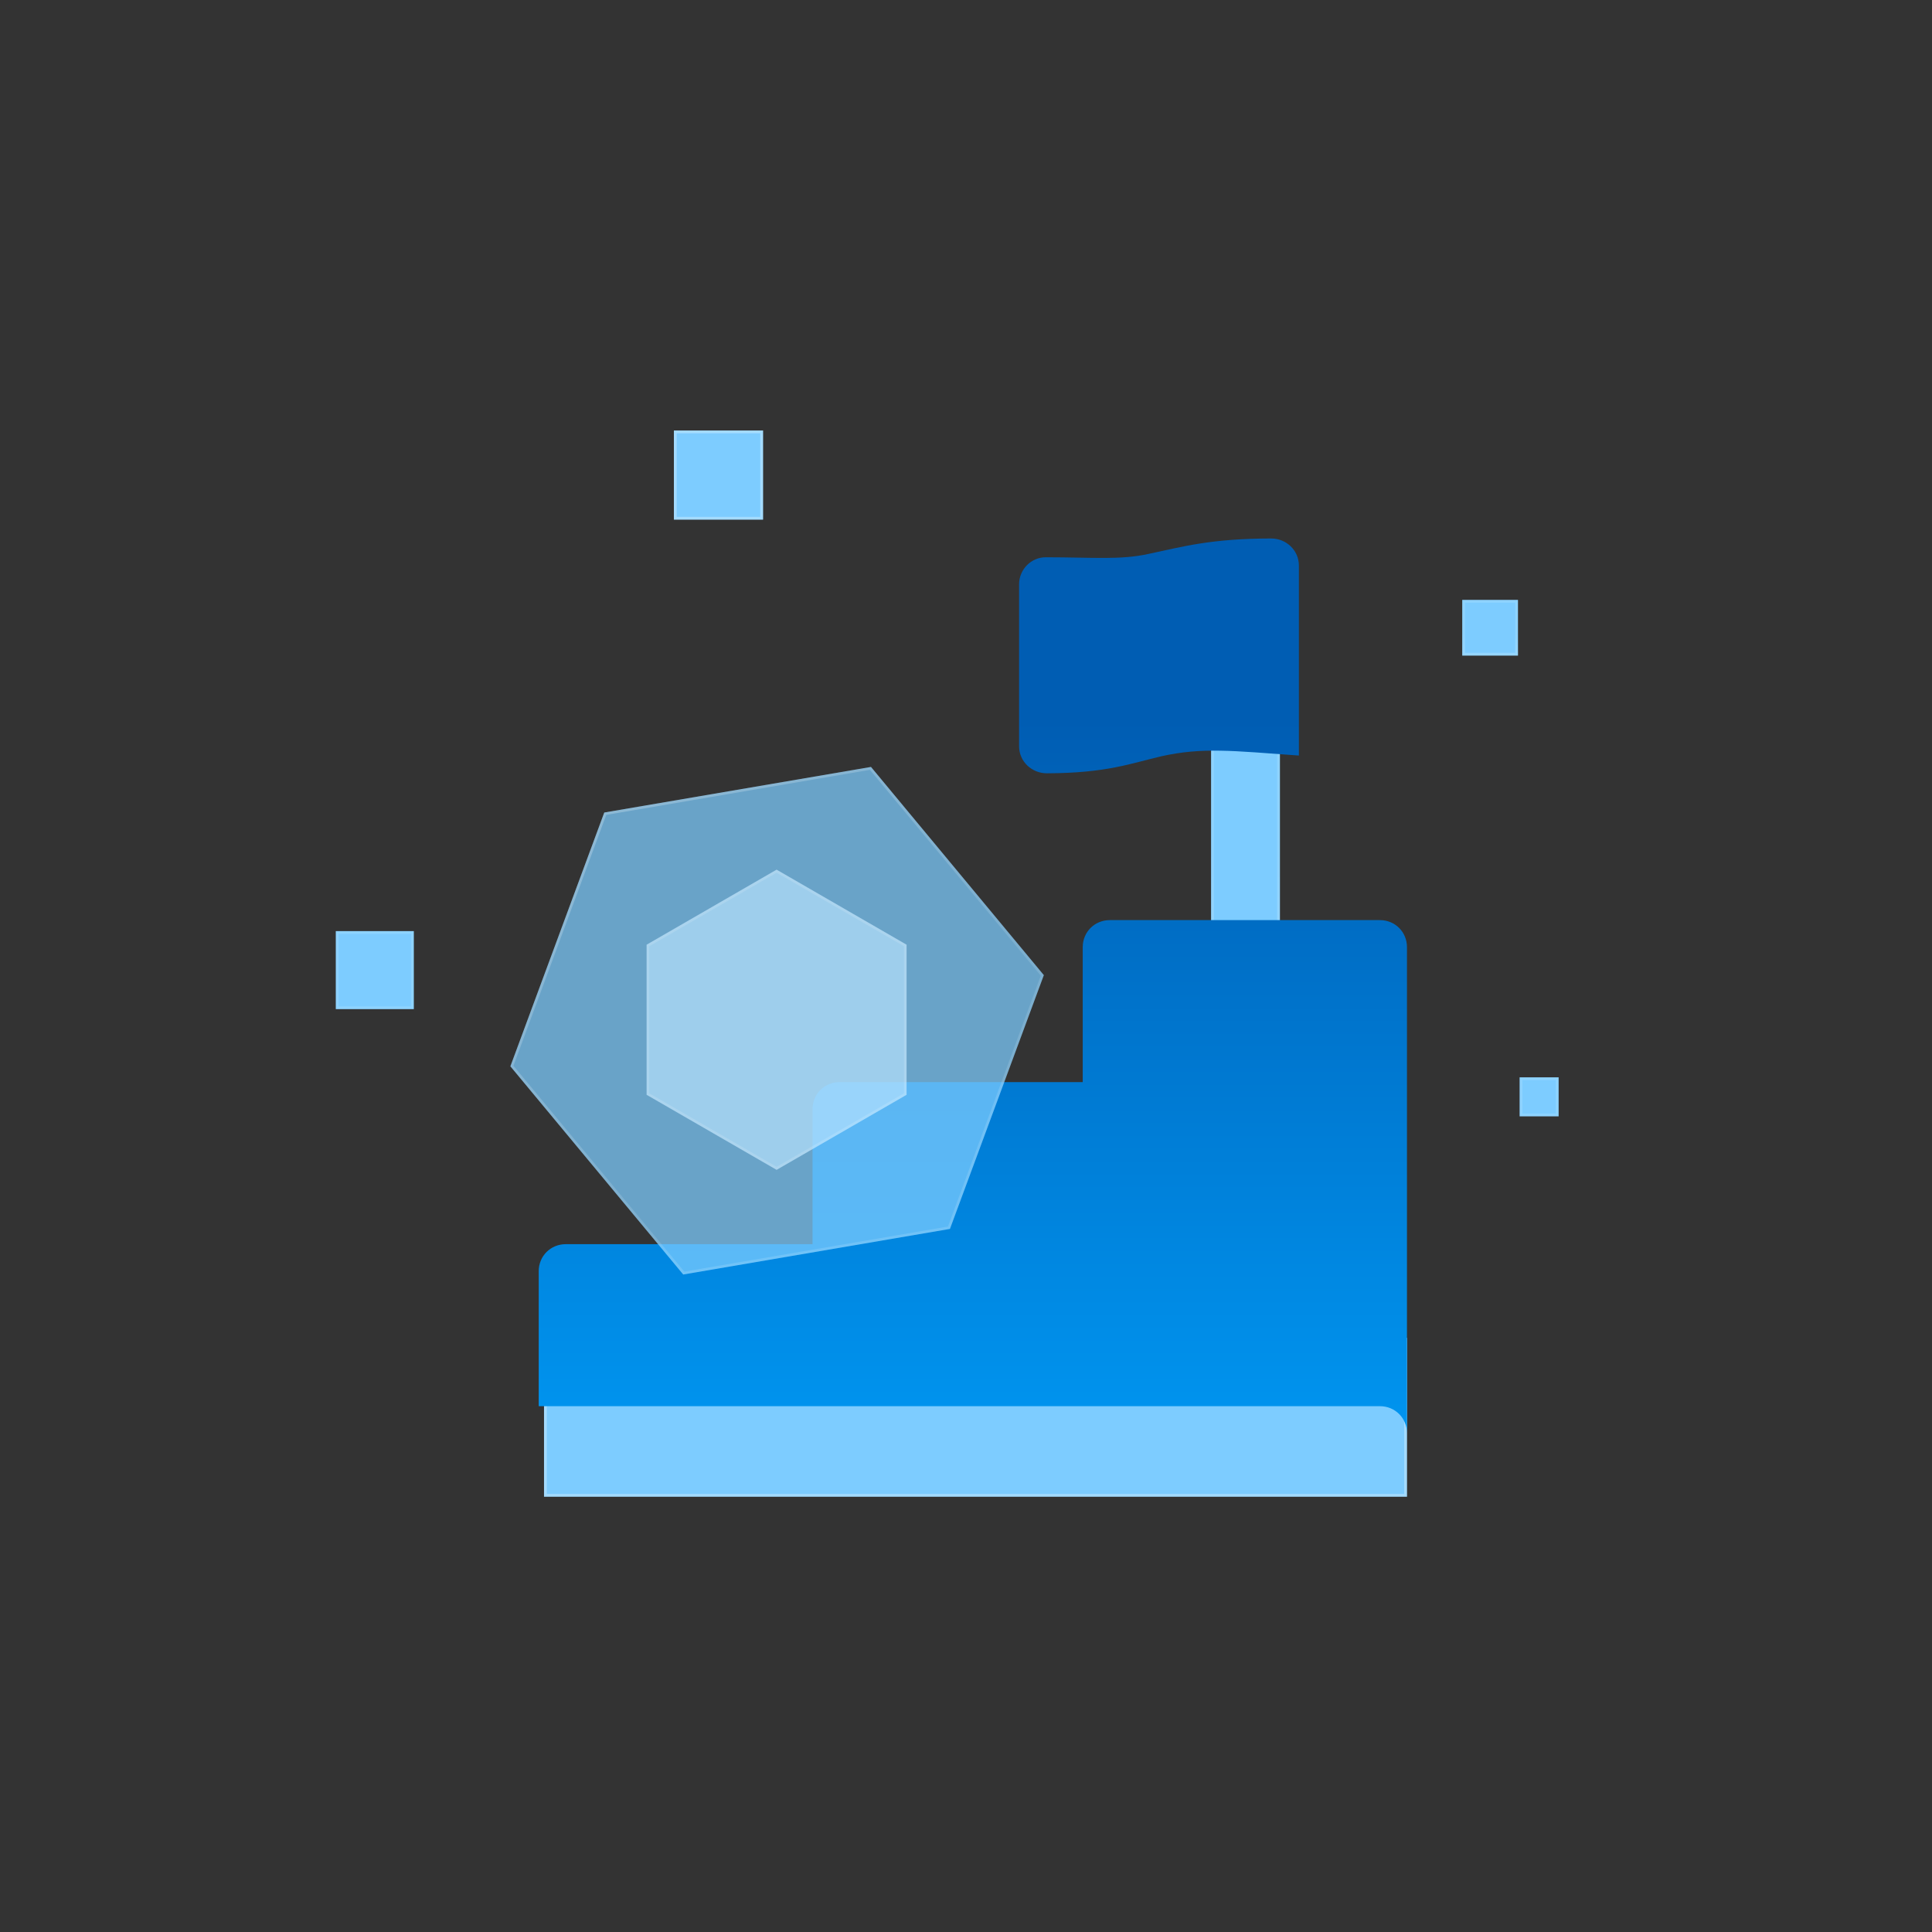 <svg xmlns="http://www.w3.org/2000/svg" xmlns:xlink="http://www.w3.org/1999/xlink" viewBox="0 0 500 500" width="500" height="500" preserveAspectRatio="xMidYMid meet" style="width: 100%; height: 100%; transform: translate3d(0px, 0px, 0px); content-visibility: visible;"><rect x="0" y="0" width="500" height="500" fill="#333333" stroke="none"/><defs><clipPath id="__lottie_element_2"><rect width="500" height="500" x="0" y="0"></rect></clipPath><linearGradient id="__lottie_element_6" spreadMethod="pad" gradientUnits="userSpaceOnUse" x1="47.447" y1="-95.504" x2="47.447" y2="-118.574"><stop offset="0%" stop-color="rgb(255,255,255)" stop-opacity="0.3"></stop><stop offset="50%" stop-color="rgb(255,255,255)" stop-opacity="0.215"></stop><stop offset="100%" stop-color="rgb(255,255,255)" stop-opacity="0.13"></stop></linearGradient><linearGradient id="__lottie_element_7" spreadMethod="pad" gradientUnits="userSpaceOnUse" x1="47.476" y1="15.843" x2="47.476" y2="1.425"><stop offset="0%" stop-color="rgb(255,255,255)" stop-opacity="0.3"></stop><stop offset="50%" stop-color="rgb(255,255,255)" stop-opacity="0.215"></stop><stop offset="100%" stop-color="rgb(255,255,255)" stop-opacity="0.13"></stop></linearGradient><linearGradient id="__lottie_element_8" spreadMethod="pad" gradientUnits="userSpaceOnUse" x1="47.104" y1="287.654" x2="47.104" y2="277.561"><stop offset="0%" stop-color="rgb(255,255,255)" stop-opacity="0.3"></stop><stop offset="50%" stop-color="rgb(255,255,255)" stop-opacity="0.215"></stop><stop offset="100%" stop-color="rgb(255,255,255)" stop-opacity="0.13"></stop></linearGradient><linearGradient id="__lottie_element_9" spreadMethod="pad" gradientUnits="userSpaceOnUse" x1="46.7" y1="166.26" x2="46.7" y2="146.074"><stop offset="0%" stop-color="rgb(255,255,255)" stop-opacity="0.3"></stop><stop offset="50%" stop-color="rgb(255,255,255)" stop-opacity="0.215"></stop><stop offset="100%" stop-color="rgb(255,255,255)" stop-opacity="0.13"></stop></linearGradient><linearGradient id="__lottie_element_13" spreadMethod="pad" gradientUnits="userSpaceOnUse" x1="46.92" y1="156.038" x2="46.92" y2="73.83"><stop offset="0%" stop-color="rgb(255,255,255)" stop-opacity="0.3"></stop><stop offset="50%" stop-color="rgb(255,255,255)" stop-opacity="0.215"></stop><stop offset="100%" stop-color="rgb(255,255,255)" stop-opacity="0.13"></stop></linearGradient><linearGradient id="__lottie_element_17" spreadMethod="pad" gradientUnits="userSpaceOnUse" x1="46.921" y1="125.037" x2="46.921" y2="-20.197"><stop offset="0%" stop-color="rgb(255,255,255)" stop-opacity="0.3"></stop><stop offset="50%" stop-color="rgb(255,255,255)" stop-opacity="0.215"></stop><stop offset="100%" stop-color="rgb(255,255,255)" stop-opacity="0.13"></stop></linearGradient><linearGradient id="__lottie_element_21" spreadMethod="pad" gradientUnits="userSpaceOnUse" x1="47.228" y1="162.903" x2="47.228" y2="-68.65"><stop offset="0%" stop-color="rgb(0,163,255)"></stop><stop offset="50%" stop-color="rgb(0,128,217)"></stop><stop offset="100%" stop-color="rgb(0,93,179)"></stop></linearGradient><linearGradient id="__lottie_element_25" spreadMethod="pad" gradientUnits="userSpaceOnUse" x1="-206.797" y1="-558.459" x2="-430.129" y2="-558.459"><stop offset="0%" stop-color="rgb(255,255,255)" stop-opacity="0.3"></stop><stop offset="50%" stop-color="rgb(255,255,255)" stop-opacity="0.215"></stop><stop offset="100%" stop-color="rgb(255,255,255)" stop-opacity="0.13"></stop></linearGradient><linearGradient id="__lottie_element_29" spreadMethod="pad" gradientUnits="userSpaceOnUse" x1="46.665" y1="73.879" x2="46.665" y2="-1.479"><stop offset="0%" stop-color="rgb(255,255,255)" stop-opacity="0.3"></stop><stop offset="50%" stop-color="rgb(255,255,255)" stop-opacity="0.215"></stop><stop offset="100%" stop-color="rgb(255,255,255)" stop-opacity="0.13"></stop></linearGradient></defs><g clip-path="url(#__lottie_element_2)"><g transform="matrix(1,0,0,1,0,0)" opacity="1" style="display: block;"><g opacity="1" transform="matrix(1,0,0,1,322.335,220.879)"><path fill="rgb(125,204,255)" fill-opacity="1" d=" M-8.906,-37.679 C-8.906,-37.679 8.906,-37.679 8.906,-37.679 C8.906,-37.679 8.906,37.679 8.906,37.679 C8.906,37.679 -8.906,37.679 -8.906,37.679 C-8.906,37.679 -8.906,-37.679 -8.906,-37.679z"></path></g><g opacity="1" transform="matrix(1,0,0,1,322.335,220.879)"><path stroke="url(#__lottie_element_29)" stroke-linecap="butt" stroke-linejoin="miter" fill-opacity="0" stroke-miterlimit="4" stroke-opacity="1" stroke-width="0.721" d=" M-8.545,-37.318 C-8.545,-37.318 8.545,-37.318 8.545,-37.318 C8.545,-37.318 8.545,37.318 8.545,37.318 C8.545,37.318 -8.545,37.318 -8.545,37.318 C-8.545,37.318 -8.545,-37.318 -8.545,-37.318z"></path></g></g><g transform="matrix(1,0,0,1,0,0)" opacity="1" style="display: block;"><g opacity="1" transform="matrix(1,0,0,1,252.459,366.797)"><path fill="rgb(125,204,255)" fill-opacity="1" d=" M-111.666,20.552 C-111.666,20.552 -111.666,-20.552 -111.666,-20.552 C-111.666,-20.552 111.666,-20.552 111.666,-20.552 C111.666,-20.552 111.666,20.552 111.666,20.552 C111.666,20.552 -111.666,20.552 -111.666,20.552z"></path></g><g opacity="1" transform="matrix(1,0,0,1,252.459,366.797)"><path stroke="url(#__lottie_element_25)" stroke-linecap="butt" stroke-linejoin="miter" fill-opacity="0" stroke-miterlimit="4" stroke-opacity="1" stroke-width="0.721" d=" M-111.305,20.192 C-111.305,20.192 -111.305,-20.192 -111.305,-20.192 C-111.305,-20.192 111.305,-20.192 111.305,-20.192 C111.305,-20.192 111.305,20.192 111.305,20.192 C111.305,20.192 -111.305,20.192 -111.305,20.192z"></path></g></g><g transform="matrix(1,0,0,1,251.772,255.132)" opacity="1" style="display: block;"><g opacity="1" transform="matrix(1,0,0,1,0,0)"><path fill="url(#__lottie_element_21)" fill-opacity="1" d=" M19.165,-55.004 C34.67,-55.04 41.002,-57.612 48.814,-59.416 C59.43,-61.76 67.024,-60.851 84.379,-59.598 C84.379,-59.598 84.379,-108.788 84.379,-108.788 C84.379,-112.709 81.103,-115.785 77.18,-115.776 C61.676,-115.74 54.517,-113.708 45.46,-111.779 C38.161,-110.172 31.269,-110.899 18.882,-110.912 C15.067,-110.916 11.966,-107.736 11.966,-103.924 C11.966,-103.924 11.966,-61.993 11.966,-61.993 C11.966,-58.071 15.242,-54.995 19.165,-55.004z M105.358,-17.006 C105.358,-17.006 35.429,-17.006 35.429,-17.006 C31.513,-17.006 28.437,-13.931 28.437,-10.017 C28.437,-10.017 28.437,24.926 28.437,24.926 C28.437,24.926 -34.498,24.926 -34.498,24.926 C-38.414,24.926 -41.491,27.999 -41.491,31.914 C-41.491,31.914 -41.491,66.857 -41.491,66.857 C-41.491,66.857 -105.358,66.857 -105.358,66.857 C-109.274,66.857 -112.351,69.93 -112.351,73.845 C-112.351,73.845 -112.351,108.788 -112.351,108.788 C-112.351,108.788 105.358,108.788 105.358,108.788 C109.274,108.788 112.351,111.861 112.351,115.776 C112.351,115.776 112.351,-10.017 112.351,-10.017 C112.351,-13.931 109.274,-17.006 105.358,-17.006z"></path></g></g><g transform="matrix(-0.742,0.616,-0.616,-0.742,512.962,336.213)" opacity="1" style="display: block;"><g opacity="1" transform="matrix(1,0,0,1,201.079,264.038)"><path fill="rgb(125,204,255)" fill-opacity="0.73" d=" M0,-72.617 C0,-72.617 62.888,-36.309 62.888,-36.309 C62.888,-36.309 62.888,36.308 62.888,36.308 C62.888,36.308 0,72.617 0,72.617 C0,72.617 -62.888,36.308 -62.888,36.308 C-62.888,36.308 -62.888,-36.309 -62.888,-36.309 C-62.888,-36.309 0,-72.617 0,-72.617z"></path></g><g opacity="1" transform="matrix(1,0,0,1,201.079,264.037)"><path stroke="url(#__lottie_element_17)" stroke-linecap="butt" stroke-linejoin="miter" fill-opacity="0" stroke-miterlimit="4" stroke-opacity="1" stroke-width="0.721" d=" M-62.528,-36.1 C-62.528,-36.1 0,-72.201 0,-72.201 C0,-72.201 62.528,-36.1 62.528,-36.1 C62.528,-36.1 62.528,36.1 62.528,36.1 C62.528,36.1 0,72.201 0,72.201 C0,72.201 -62.528,36.1 -62.528,36.1 C-62.528,36.1 -62.528,-36.1 -62.528,-36.1z"></path></g></g><g transform="matrix(0.945,0,0,0.945,10.963,14.396)" opacity="1" style="display: block;"><g opacity="1" transform="matrix(1,0,0,1,201.08,264.037)"><path fill="rgb(185,227,255)" fill-opacity="0.66" d=" M0,-41.104 C0,-41.104 35.597,-20.552 35.597,-20.552 C35.597,-20.552 35.597,20.552 35.597,20.552 C35.597,20.552 0,41.104 0,41.104 C0,41.104 -35.597,20.552 -35.597,20.552 C-35.597,20.552 -35.597,-20.552 -35.597,-20.552 C-35.597,-20.552 0,-41.104 0,-41.104z"></path></g><g opacity="1" transform="matrix(1,0,0,1,201.08,264.038)"><path stroke="url(#__lottie_element_13)" stroke-linecap="butt" stroke-linejoin="miter" fill-opacity="0" stroke-miterlimit="4" stroke-opacity="1" stroke-width="0.721" d=" M-35.237,-20.344 C-35.237,-20.344 0,-40.688 0,-40.688 C0,-40.688 35.237,-20.344 35.237,-20.344 C35.237,-20.344 35.237,20.344 35.237,20.344 C35.237,20.344 0,40.688 0,40.688 C0,40.688 -35.237,20.344 -35.237,20.344 C-35.237,20.344 -35.237,-20.344 -35.237,-20.344z"></path></g></g><g transform="matrix(1,0,0,1,0,0)" opacity="1" style="display: block;"><g opacity="1" transform="matrix(1,0,0,1,-14.612,-0.553)"><g opacity="1" transform="matrix(1,0,0,1,200.553,123.496)"><path fill="rgb(125,204,255)" fill-opacity="1" d=" M-11.535,-11.535 C-11.535,-11.535 11.535,-11.535 11.535,-11.535 C11.535,-11.535 11.535,11.535 11.535,11.535 C11.535,11.535 -11.535,11.535 -11.535,11.535 C-11.535,11.535 -11.535,-11.535 -11.535,-11.535z"></path></g><g opacity="1" transform="matrix(1,0,0,1,200.553,123.496)"><path stroke="url(#__lottie_element_6)" stroke-linecap="butt" stroke-linejoin="miter" fill-opacity="0" stroke-miterlimit="4" stroke-opacity="1" stroke-width="0.721" d=" M-11.174,-11.174 C-11.174,-11.174 11.174,-11.174 11.174,-11.174 C11.174,-11.174 11.174,11.174 11.174,11.174 C11.174,11.174 -11.174,11.174 -11.174,11.174 C-11.174,11.174 -11.174,-11.174 -11.174,-11.174z"></path></g></g><g opacity="1" transform="matrix(1,0,0,1,-13.885,-14.382)"><g opacity="1" transform="matrix(1,0,0,1,399.524,176.843)"><path fill="rgb(125,204,255)" fill-opacity="1" d=" M-7.209,-7.209 C-7.209,-7.209 7.209,-7.209 7.209,-7.209 C7.209,-7.209 7.209,7.209 7.209,7.209 C7.209,7.209 -7.209,7.209 -7.209,7.209 C-7.209,7.209 -7.209,-7.209 -7.209,-7.209z"></path></g><g opacity="1" transform="matrix(1,0,0,1,399.524,176.843)"><path stroke="url(#__lottie_element_7)" stroke-linecap="butt" stroke-linejoin="miter" fill-opacity="0" stroke-miterlimit="4" stroke-opacity="1" stroke-width="0.721" d=" M-6.849,-6.849 C-6.849,-6.849 6.849,-6.849 6.849,-6.849 C6.849,-6.849 6.849,6.849 6.849,6.849 C6.849,6.849 -6.849,6.849 -6.849,6.849 C-6.849,6.849 -6.849,-6.849 -6.849,-6.849z"></path></g></g><g opacity="1" transform="matrix(1,0,0,1,-10.57,-27.795)"><g opacity="1" transform="matrix(1,0,0,1,408.896,311.654)"><path fill="rgb(125,204,255)" fill-opacity="1" d=" M-5.046,-5.046 C-5.046,-5.046 5.046,-5.046 5.046,-5.046 C5.046,-5.046 5.046,5.046 5.046,5.046 C5.046,5.046 -5.046,5.046 -5.046,5.046 C-5.046,5.046 -5.046,-5.046 -5.046,-5.046z"></path></g><g opacity="1" transform="matrix(1,0,0,1,408.896,311.654)"><path stroke="url(#__lottie_element_8)" stroke-linecap="butt" stroke-linejoin="miter" fill-opacity="0" stroke-miterlimit="4" stroke-opacity="1" stroke-width="0.721" d=" M-4.686,-4.686 C-4.686,-4.686 4.686,-4.686 4.686,-4.686 C4.686,-4.686 4.686,4.686 4.686,4.686 C4.686,4.686 -4.686,4.686 -4.686,4.686 C-4.686,4.686 -4.686,-4.686 -4.686,-4.686z"></path></g></g><g opacity="1" transform="matrix(1,0,0,1,1.7,-2.196)"><g opacity="1" transform="matrix(1,0,0,1,95.3,253.26)"><path fill="rgb(125,204,255)" fill-opacity="1" d=" M-10.093,-10.093 C-10.093,-10.093 10.093,-10.093 10.093,-10.093 C10.093,-10.093 10.093,10.093 10.093,10.093 C10.093,10.093 -10.093,10.093 -10.093,10.093 C-10.093,10.093 -10.093,-10.093 -10.093,-10.093z"></path></g><g opacity="1" transform="matrix(1,0,0,1,95.3,253.26)"><path stroke="url(#__lottie_element_9)" stroke-linecap="butt" stroke-linejoin="miter" fill-opacity="0" stroke-miterlimit="4" stroke-opacity="1" stroke-width="0.721" d=" M-9.732,-9.732 C-9.732,-9.732 9.732,-9.732 9.732,-9.732 C9.732,-9.732 9.732,9.732 9.732,9.732 C9.732,9.732 -9.732,9.732 -9.732,9.732 C-9.732,9.732 -9.732,-9.732 -9.732,-9.732z"></path></g></g></g></g></svg>
